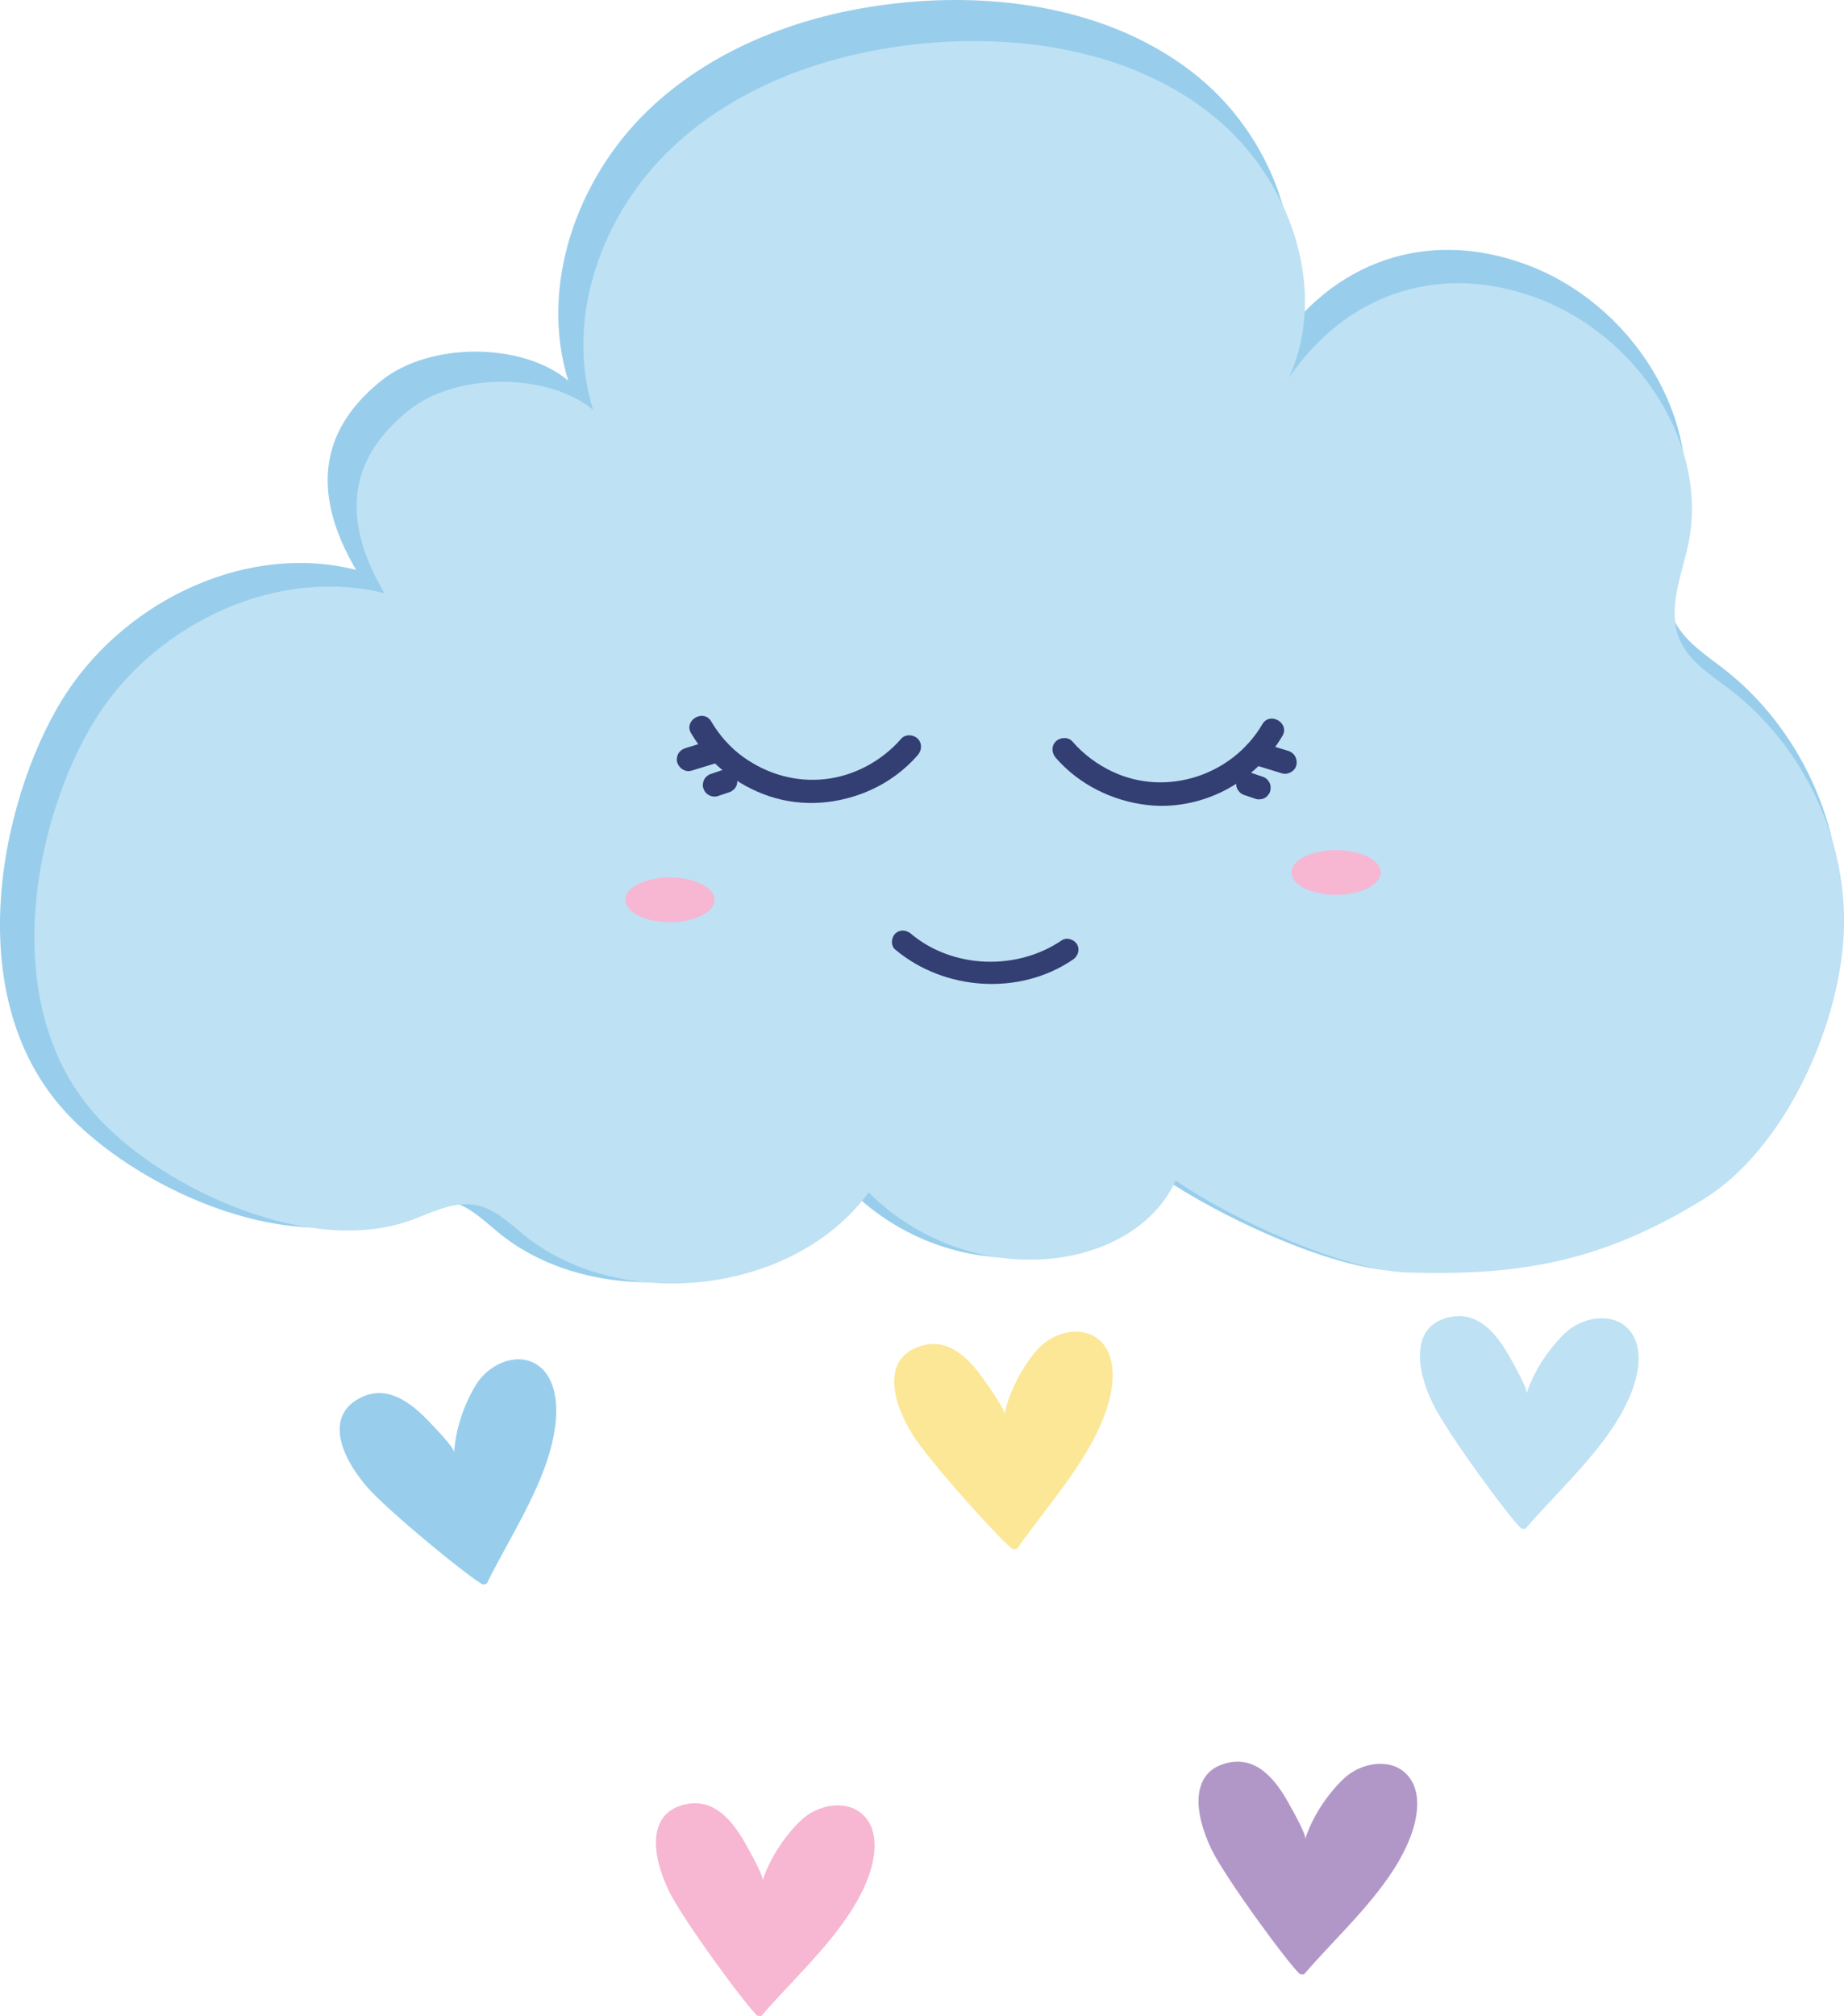 <?xml version="1.0" encoding="utf-8"?>
<!-- Generator: Adobe Illustrator 24.2.0, SVG Export Plug-In . SVG Version: 6.00 Build 0)  -->
<svg version="1.1" id="Layer_1" xmlns="http://www.w3.org/2000/svg" xmlns:xlink="http://www.w3.org/1999/xlink" x="0px" y="0px"
	 viewBox="0 0 414.2 452.62" style="enable-background:new 0 0 414.2 452.62;" xml:space="preserve">
<style type="text/css">
	.st0{fill:#98CEEC;}
	.st1{fill:#BEE1F4;}
	.st2{fill:#B197C7;}
	.st3{fill:#FBE796;}
	.st4{fill:#F7B6D2;}
	.st5{fill:#333E73;}
</style>
<g>
	<g>
		<path class="st0" d="M80.36,128.05C56,121.68,29,134.39,15.07,155.36s-25.39,67.33-0.15,94.53
			c15.33,16.52,48.72,32.02,71.67,23.12c4.62-1.79,9.41-4.22,14.27-3.28c4.4,0.85,7.75,4.28,11.22,7.11
			c21.81,17.76,61.15,13.88,78.48-10.04c23.48,23.59,60.61,18.53,70.11-2.76c12.3,8.6,37.93,20.8,52.93,21.29
			c26.56,0.86,44.93-2.84,67.5-16.87c18.46-11.48,31.04-39.6,32.16-61.31s-8.95-43.69-26.12-57.02c-4.23-3.28-9.06-6.31-11.23-11.2
			c-3.05-6.86,0.16-14.67,1.78-22c5-22.72-10.96-48.96-35.4-57.73c-21.9-7.86-42.81-0.5-55.75,18.83
			c9.2-20.58,0.23-46.21-17.15-60.56C252.01,3.11,228.16-1.35,205.68,0.34C183.6,2,161.33,9.54,145.42,24.92
			s-24.34,39.38-17.79,60.53c-10.47-8.72-31.17-8.59-41.83-0.1s-18.56,21.94-5.06,43.87"/>
	</g>
	<g>
		<path class="st1" d="M86.75,133.29c-23.95-6.17-50.5,6.14-64.2,26.46S-2.42,225,22.4,251.35c15.07,16.01,47.91,31.03,70.48,22.41
			c4.54-1.74,9.25-4.09,14.03-3.18c4.33,0.82,7.62,4.15,11.03,6.89c21.45,17.21,60.13,13.45,77.18-9.73
			c23.09,22.86,59.6,17.95,68.95-2.67c12.09,8.33,37.3,20.16,52.05,20.63c26.12,0.83,44.18-2.75,66.38-16.35
			c18.15-11.12,30.52-38.37,31.63-59.4c1.11-21.03-8.8-42.34-25.69-55.25c-4.16-3.18-8.91-6.12-11.04-10.85
			c-3-6.65,0.16-14.22,1.75-21.32c4.91-22.02-10.78-47.44-34.81-55.94c-21.53-7.61-42.09-0.48-54.83,18.24
			c9.05-19.94,0.23-44.78-16.86-58.69S232.08,7.91,209.98,9.55c-21.71,1.61-43.61,8.91-59.26,23.82s-23.93,38.16-17.49,58.65
			c-10.3-8.45-30.65-8.32-41.13-0.1s-18.25,21.26-4.98,42.51"/>
	</g>
	<g>
		<path class="st1" d="M342.63,343.25c7.97-9.26,18.92-18.77,23.59-30.06c2.05-4.95,3.12-11.35-0.74-15.07
			c-3.7-3.56-10.17-2.36-13.9,1.17c-3.73,3.53-7.13,8.68-8.67,13.58c0.28-0.88-2.45-5.8-3.94-8.44c-3.66-6.47-8.09-10.36-14.34-8.44
			c-7.31,2.25-6.79,10.81-2.81,19.12c3.09,6.47,18,26.72,19.97,28.12"/>
	</g>
	<g>
		<path class="st2" d="M292.9,443.29c7.97-9.26,18.92-18.77,23.59-30.06c2.05-4.95,3.12-11.35-0.74-15.07
			c-3.7-3.56-10.17-2.36-13.9,1.17c-3.73,3.53-7.13,8.68-8.67,13.58c0.28-0.88-2.45-5.8-3.94-8.44c-3.66-6.47-8.09-10.36-14.34-8.44
			c-7.31,2.25-6.79,10.81-2.81,19.12c3.09,6.47,18,26.72,19.97,28.12"/>
	</g>
	<g>
		<path class="st3" d="M228.41,347.79c6.99-10.02,16.92-20.59,20.43-32.29c1.54-5.13,1.96-11.61-2.26-14.91
			c-4.04-3.17-10.36-1.32-13.71,2.57c-3.35,3.89-6.21,9.36-7.25,14.39c0.19-0.91-3.02-5.52-4.77-8c-4.29-6.07-9.09-9.49-15.12-6.94
			c-7.05,2.98-5.66,11.45-0.86,19.31c3.73,6.12,20.61,24.76,22.71,25.96"/>
	</g>
	<g>
		<path class="st4" d="M171.02,452.62c7.97-9.26,18.92-18.77,23.59-30.06c2.05-4.95,3.12-11.35-0.74-15.07
			c-3.7-3.56-10.17-2.36-13.9,1.17c-3.73,3.53-7.13,8.68-8.67,13.58c0.28-0.88-2.45-5.8-3.94-8.44c-3.66-6.47-8.09-10.36-14.34-8.44
			c-7.31,2.25-6.79,10.81-2.81,19.12c3.09,6.47,18,26.72,19.97,28.12"/>
	</g>
	<g>
		<path class="st0" d="M109.34,355.55c5.4-10.96,13.62-22.9,15.33-35c0.75-5.3,0.18-11.77-4.48-14.4
			c-4.47-2.52-10.44,0.26-13.17,4.61c-2.73,4.35-4.73,10.19-5,15.32c0.05-0.93-3.82-5-5.92-7.19c-5.16-5.35-10.42-8.01-16-4.58
			c-6.52,4.01-3.87,12.17,2.06,19.22c4.61,5.49,24.11,21.37,26.36,22.24"/>
	</g>
	<g>
		<g>
			<g>
				<g>
					<path class="st5" d="M155.23,164.62c3.92,6.68,10.25,11.71,17.59,14.16c7.49,2.5,15.62,1.8,22.77-1.41
						c4.01-1.8,7.66-4.51,10.55-7.82c0.93-1.06,1.05-2.65,0-3.7c-0.95-0.95-2.77-1.07-3.7,0c-4.34,4.98-10.49,8.34-17.09,9.08
						c-6.55,0.74-13.01-1.11-18.35-4.93c-2.95-2.11-5.41-4.89-7.24-8.01C158.05,159.08,153.52,161.71,155.23,164.62L155.23,164.62z"
						/>
				</g>
			</g>
			<g>
				<g>
					<path class="st5" d="M160.58,165.94c-2.21,0.68-4.43,1.36-6.64,2.04c-0.64,0.2-1.22,0.62-1.56,1.2
						c-0.33,0.56-0.47,1.39-0.26,2.02c0.43,1.32,1.82,2.26,3.22,1.83c2.21-0.68,4.43-1.36,6.64-2.04c0.64-0.2,1.22-0.62,1.56-1.2
						c0.33-0.56,0.47-1.39,0.26-2.02C163.37,166.45,161.98,165.51,160.58,165.94L160.58,165.94z"/>
				</g>
			</g>
			<g>
				<g>
					<path class="st5" d="M162.32,172.87c-0.84,0.29-1.68,0.57-2.53,0.86c-0.34,0.08-0.64,0.24-0.89,0.47
						c-0.28,0.18-0.51,0.43-0.67,0.73c-0.19,0.3-0.29,0.62-0.31,0.97c-0.08,0.35-0.06,0.7,0.05,1.04c0.09,0.21,0.18,0.42,0.26,0.62
						c0.23,0.39,0.55,0.71,0.94,0.94c0.21,0.09,0.42,0.18,0.62,0.26c0.46,0.12,0.93,0.12,1.39,0c0.84-0.29,1.68-0.57,2.53-0.86
						c0.34-0.08,0.64-0.24,0.89-0.47c0.28-0.18,0.51-0.43,0.67-0.73c0.19-0.3,0.29-0.62,0.31-0.97c0.08-0.35,0.06-0.7-0.05-1.04
						c-0.09-0.21-0.18-0.42-0.26-0.62c-0.23-0.39-0.55-0.71-0.94-0.94c-0.21-0.09-0.42-0.18-0.62-0.26
						C163.25,172.75,162.78,172.75,162.32,172.87L162.32,172.87z"/>
				</g>
			</g>
		</g>
		<g>
			<g>
				<g>
					<path class="st5" d="M283.55,162.6c-6.71,11.45-21.42,16.35-33.55,10.71c-3.52-1.64-6.59-3.92-9.14-6.85
						c-0.93-1.06-2.75-0.95-3.7,0c-1.06,1.06-0.93,2.63,0,3.7c5.25,6.01,12.71,9.69,20.59,10.59c7.54,0.86,15.39-1.36,21.49-5.85
						c3.56-2.62,6.57-5.85,8.82-9.67C289.77,162.33,285.25,159.7,283.55,162.6L283.55,162.6z"/>
				</g>
			</g>
			<g>
				<g>
					<path class="st5" d="M281.33,171.6c2.21,0.68,4.43,1.36,6.64,2.04c1.31,0.4,2.91-0.48,3.22-1.83c0.32-1.42-0.43-2.79-1.83-3.22
						c-2.21-0.68-4.43-1.36-6.64-2.04c-1.31-0.4-2.91,0.48-3.22,1.83C279.18,169.8,279.93,171.17,281.33,171.6L281.33,171.6z"/>
				</g>
			</g>
			<g>
				<g>
					<path class="st5" d="M279.59,178.53c0.84,0.29,1.68,0.57,2.53,0.86c0.35,0.11,0.7,0.12,1.04,0.05
						c0.35-0.02,0.67-0.12,0.97-0.31c0.3-0.16,0.55-0.39,0.73-0.67c0.23-0.25,0.39-0.55,0.47-0.89c0.03-0.23,0.06-0.46,0.09-0.7
						c0-0.47-0.12-0.91-0.36-1.32c-0.14-0.18-0.27-0.35-0.41-0.53c-0.33-0.32-0.71-0.55-1.15-0.67c-0.84-0.29-1.68-0.57-2.53-0.86
						c-0.35-0.11-0.7-0.12-1.04-0.05c-0.35,0.02-0.67,0.12-0.97,0.31c-0.3,0.16-0.55,0.39-0.73,0.67c-0.23,0.25-0.39,0.55-0.47,0.89
						c-0.03,0.23-0.06,0.46-0.09,0.7c0,0.47,0.12,0.91,0.36,1.32c0.14,0.18,0.27,0.35,0.41,0.53
						C278.76,178.18,279.14,178.41,279.59,178.53L279.59,178.53z"/>
				</g>
			</g>
		</g>
		<g>
			<g>
				<path class="st5" d="M201.07,213.18c11.03,9.29,27.96,10.44,39.95,2.26c1.11-0.76,1.61-2.2,0.9-3.42
					c-0.65-1.1-2.3-1.66-3.42-0.9c-10.04,6.85-24.51,6.42-33.89-1.48c-1.03-0.87-2.52-1.01-3.54,0
					C200.18,210.54,200.03,212.31,201.07,213.18L201.07,213.18z"/>
			</g>
		</g>
	</g>
</g>
<ellipse class="st4" cx="150.48" cy="202.03" rx="10.01" ry="5.02"/>
<ellipse class="st4" cx="300.11" cy="195.89" rx="10.01" ry="5.02"/>
<path class="st1" d="M104.36,337.64"/>
</svg>

